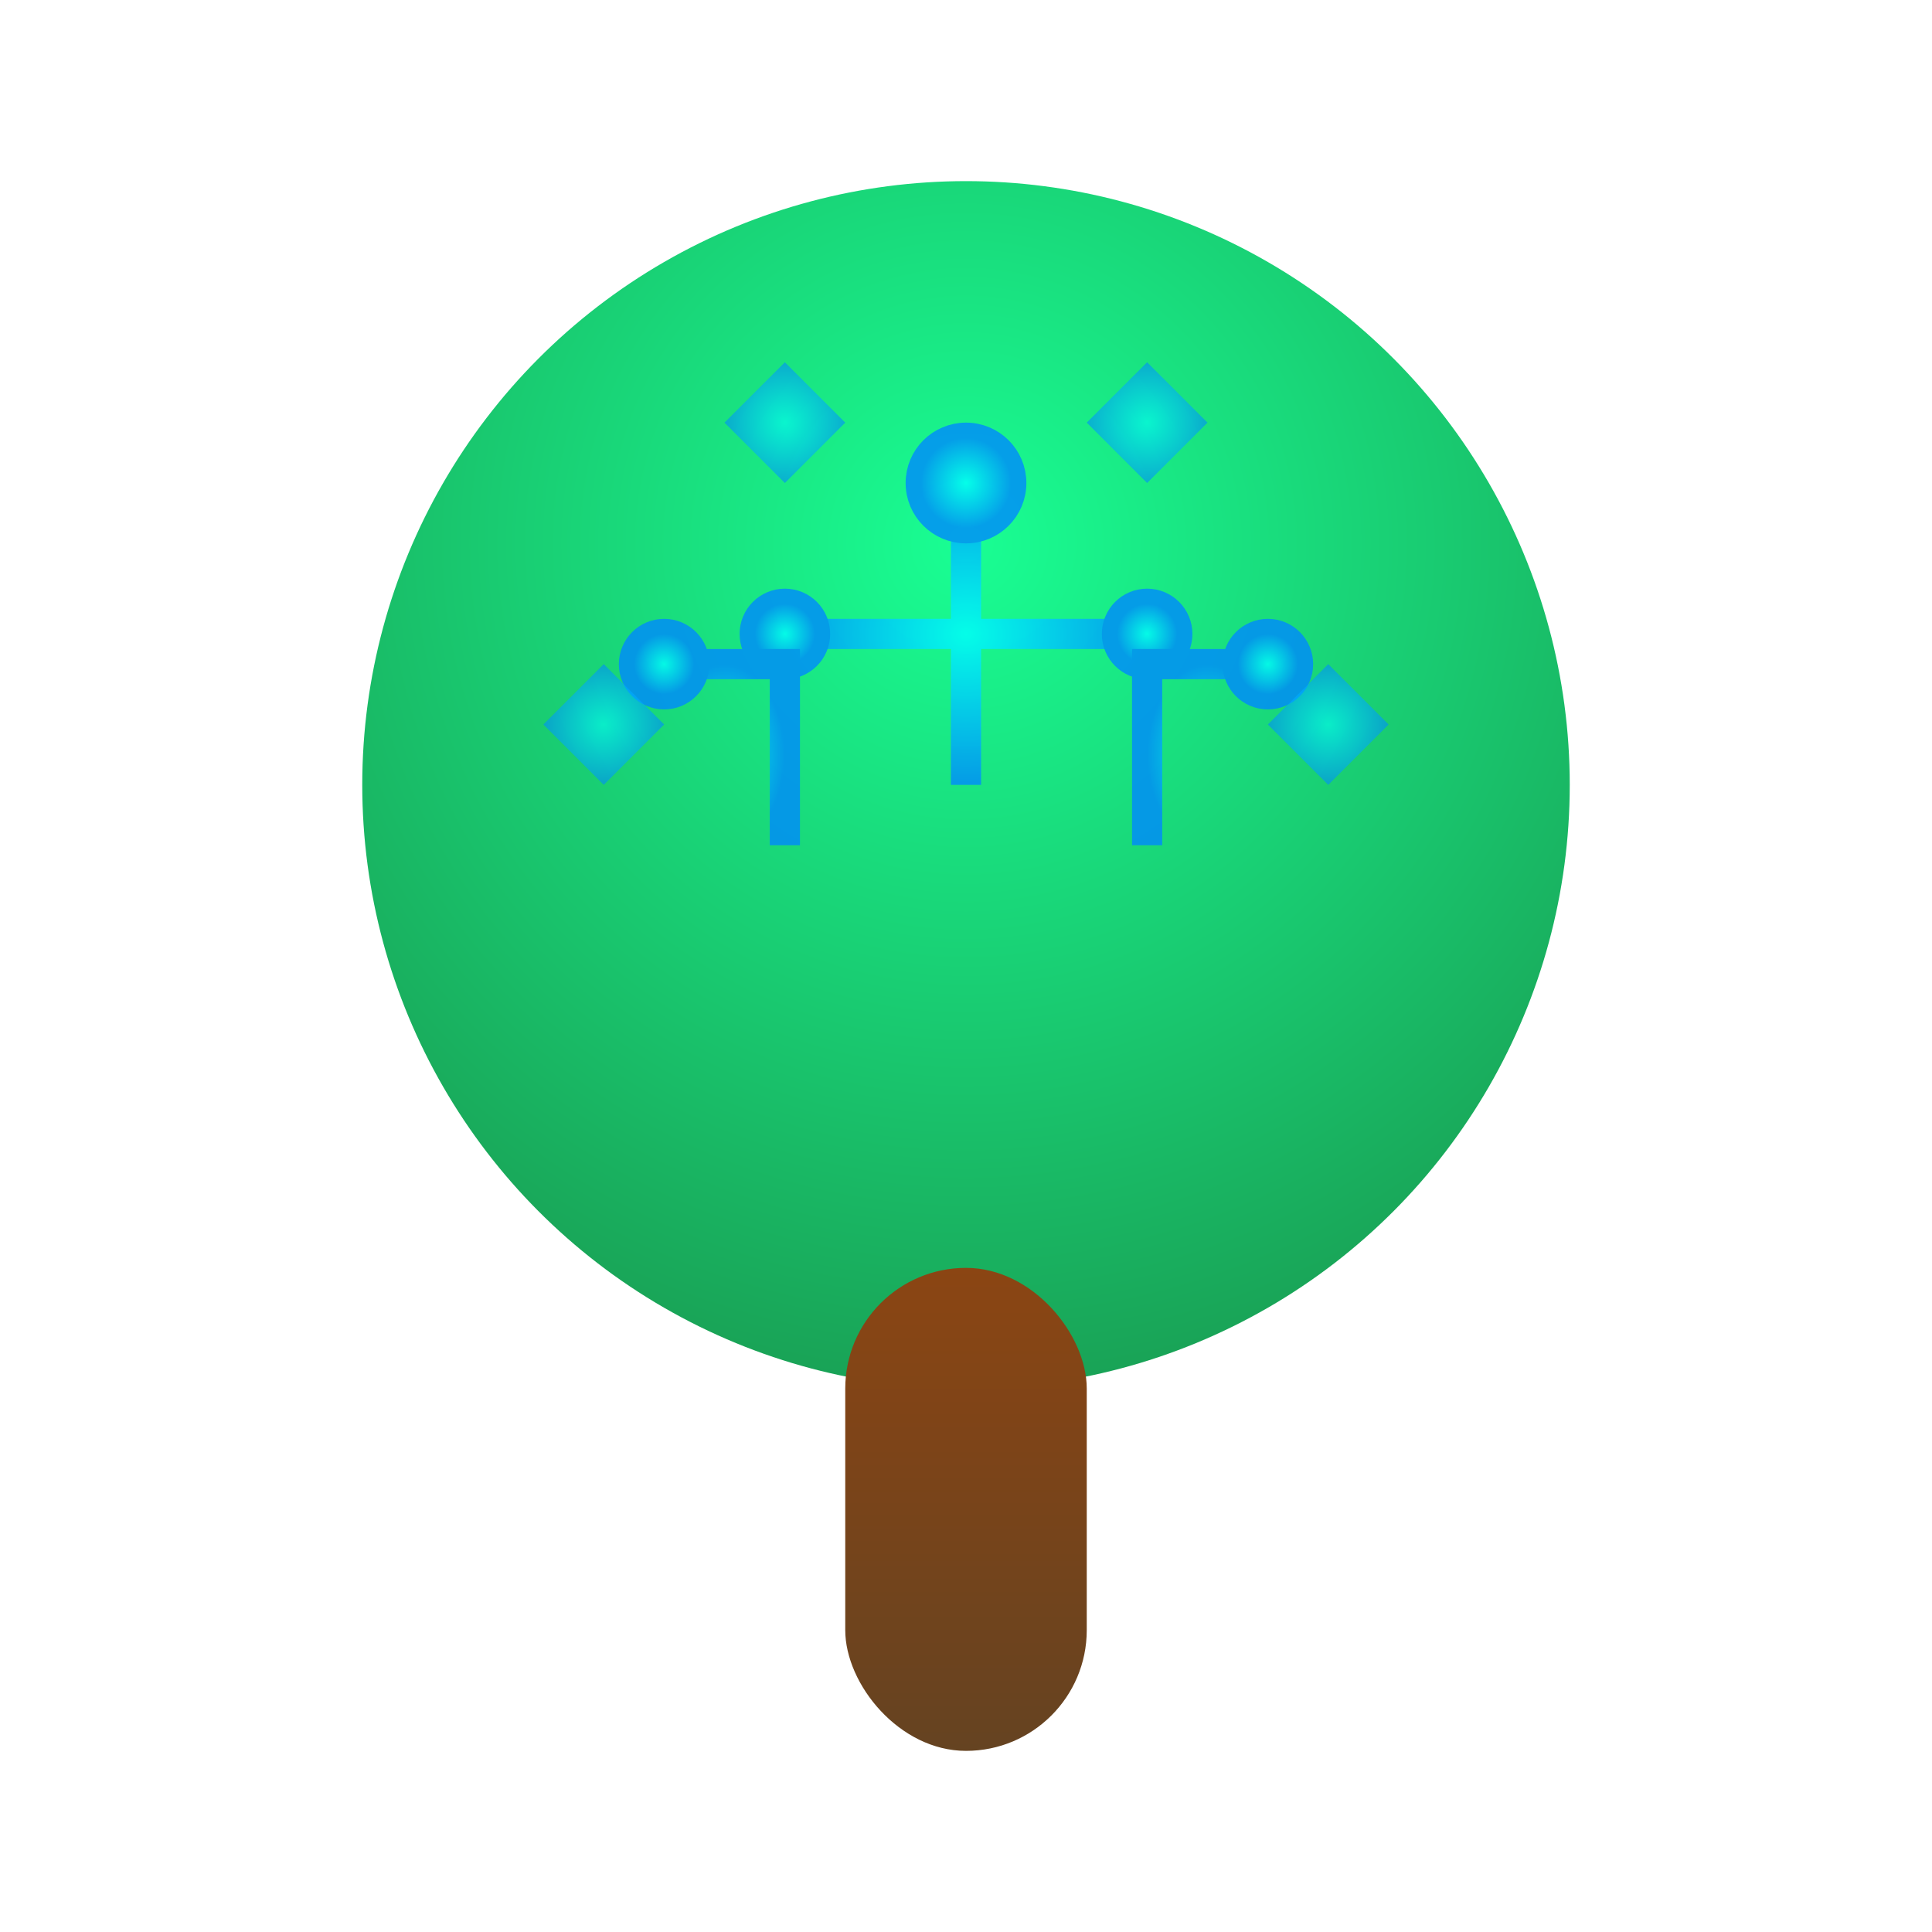 <svg width="64" height="64" viewBox="0 0 64 64" xmlns="http://www.w3.org/2000/svg">
  <defs>
    <radialGradient id="treeGradientSmall" cx="50%" cy="30%" r="70%">
      <stop offset="0%" style="stop-color:#00ff88;stop-opacity:1" />
      <stop offset="50%" style="stop-color:#00cc66;stop-opacity:1" />
      <stop offset="100%" style="stop-color:#009944;stop-opacity:1" />
    </radialGradient>
    <linearGradient id="trunkGradientSmall" x1="0%" y1="0%" x2="0%" y2="100%">
      <stop offset="0%" style="stop-color:#8B4513;stop-opacity:1" />
      <stop offset="100%" style="stop-color:#654321;stop-opacity:1" />
    </linearGradient>
    <radialGradient id="circuitGradientSmall" cx="50%" cy="50%" r="50%">
      <stop offset="0%" style="stop-color:#00ffff;stop-opacity:1" />
      <stop offset="100%" style="stop-color:#0088ff;stop-opacity:1" />
    </radialGradient>
  </defs>
  
  <!-- Tree Crown -->
  <circle cx="32" cy="26" r="20" fill="url(#treeGradientSmall)" opacity="0.9"/>
  
  <!-- Tree Trunk -->
  <rect x="28" y="42" width="8" height="16" fill="url(#trunkGradientSmall)" rx="4"/>
  
  <!-- Circuit Patterns -->
  <g stroke="url(#circuitGradientSmall)" stroke-width="1" fill="none" opacity="0.8">
    <path d="M32 16 L32 26 M26 21 L38 21"/>
    <circle cx="32" cy="16" r="1.5" fill="url(#circuitGradientSmall)"/>
    <circle cx="26" cy="21" r="1" fill="url(#circuitGradientSmall)"/>
    <circle cx="38" cy="21" r="1" fill="url(#circuitGradientSmall)"/>
    
    <path d="M22 22 L26 22 L26 28"/>
    <path d="M42 22 L38 22 L38 28"/>
    <circle cx="22" cy="22" r="1" fill="url(#circuitGradientSmall)"/>
    <circle cx="42" cy="22" r="1" fill="url(#circuitGradientSmall)"/>
  </g>
  
  <!-- Digital Leaves -->
  <g fill="url(#circuitGradientSmall)" opacity="0.6">
    <polygon points="24,14 26,12 28,14 26,16" />
    <polygon points="36,14 38,12 40,14 38,16" />
    <polygon points="18,24 20,22 22,24 20,26" />
    <polygon points="42,24 44,22 46,24 44,26" />
  </g>
</svg>
